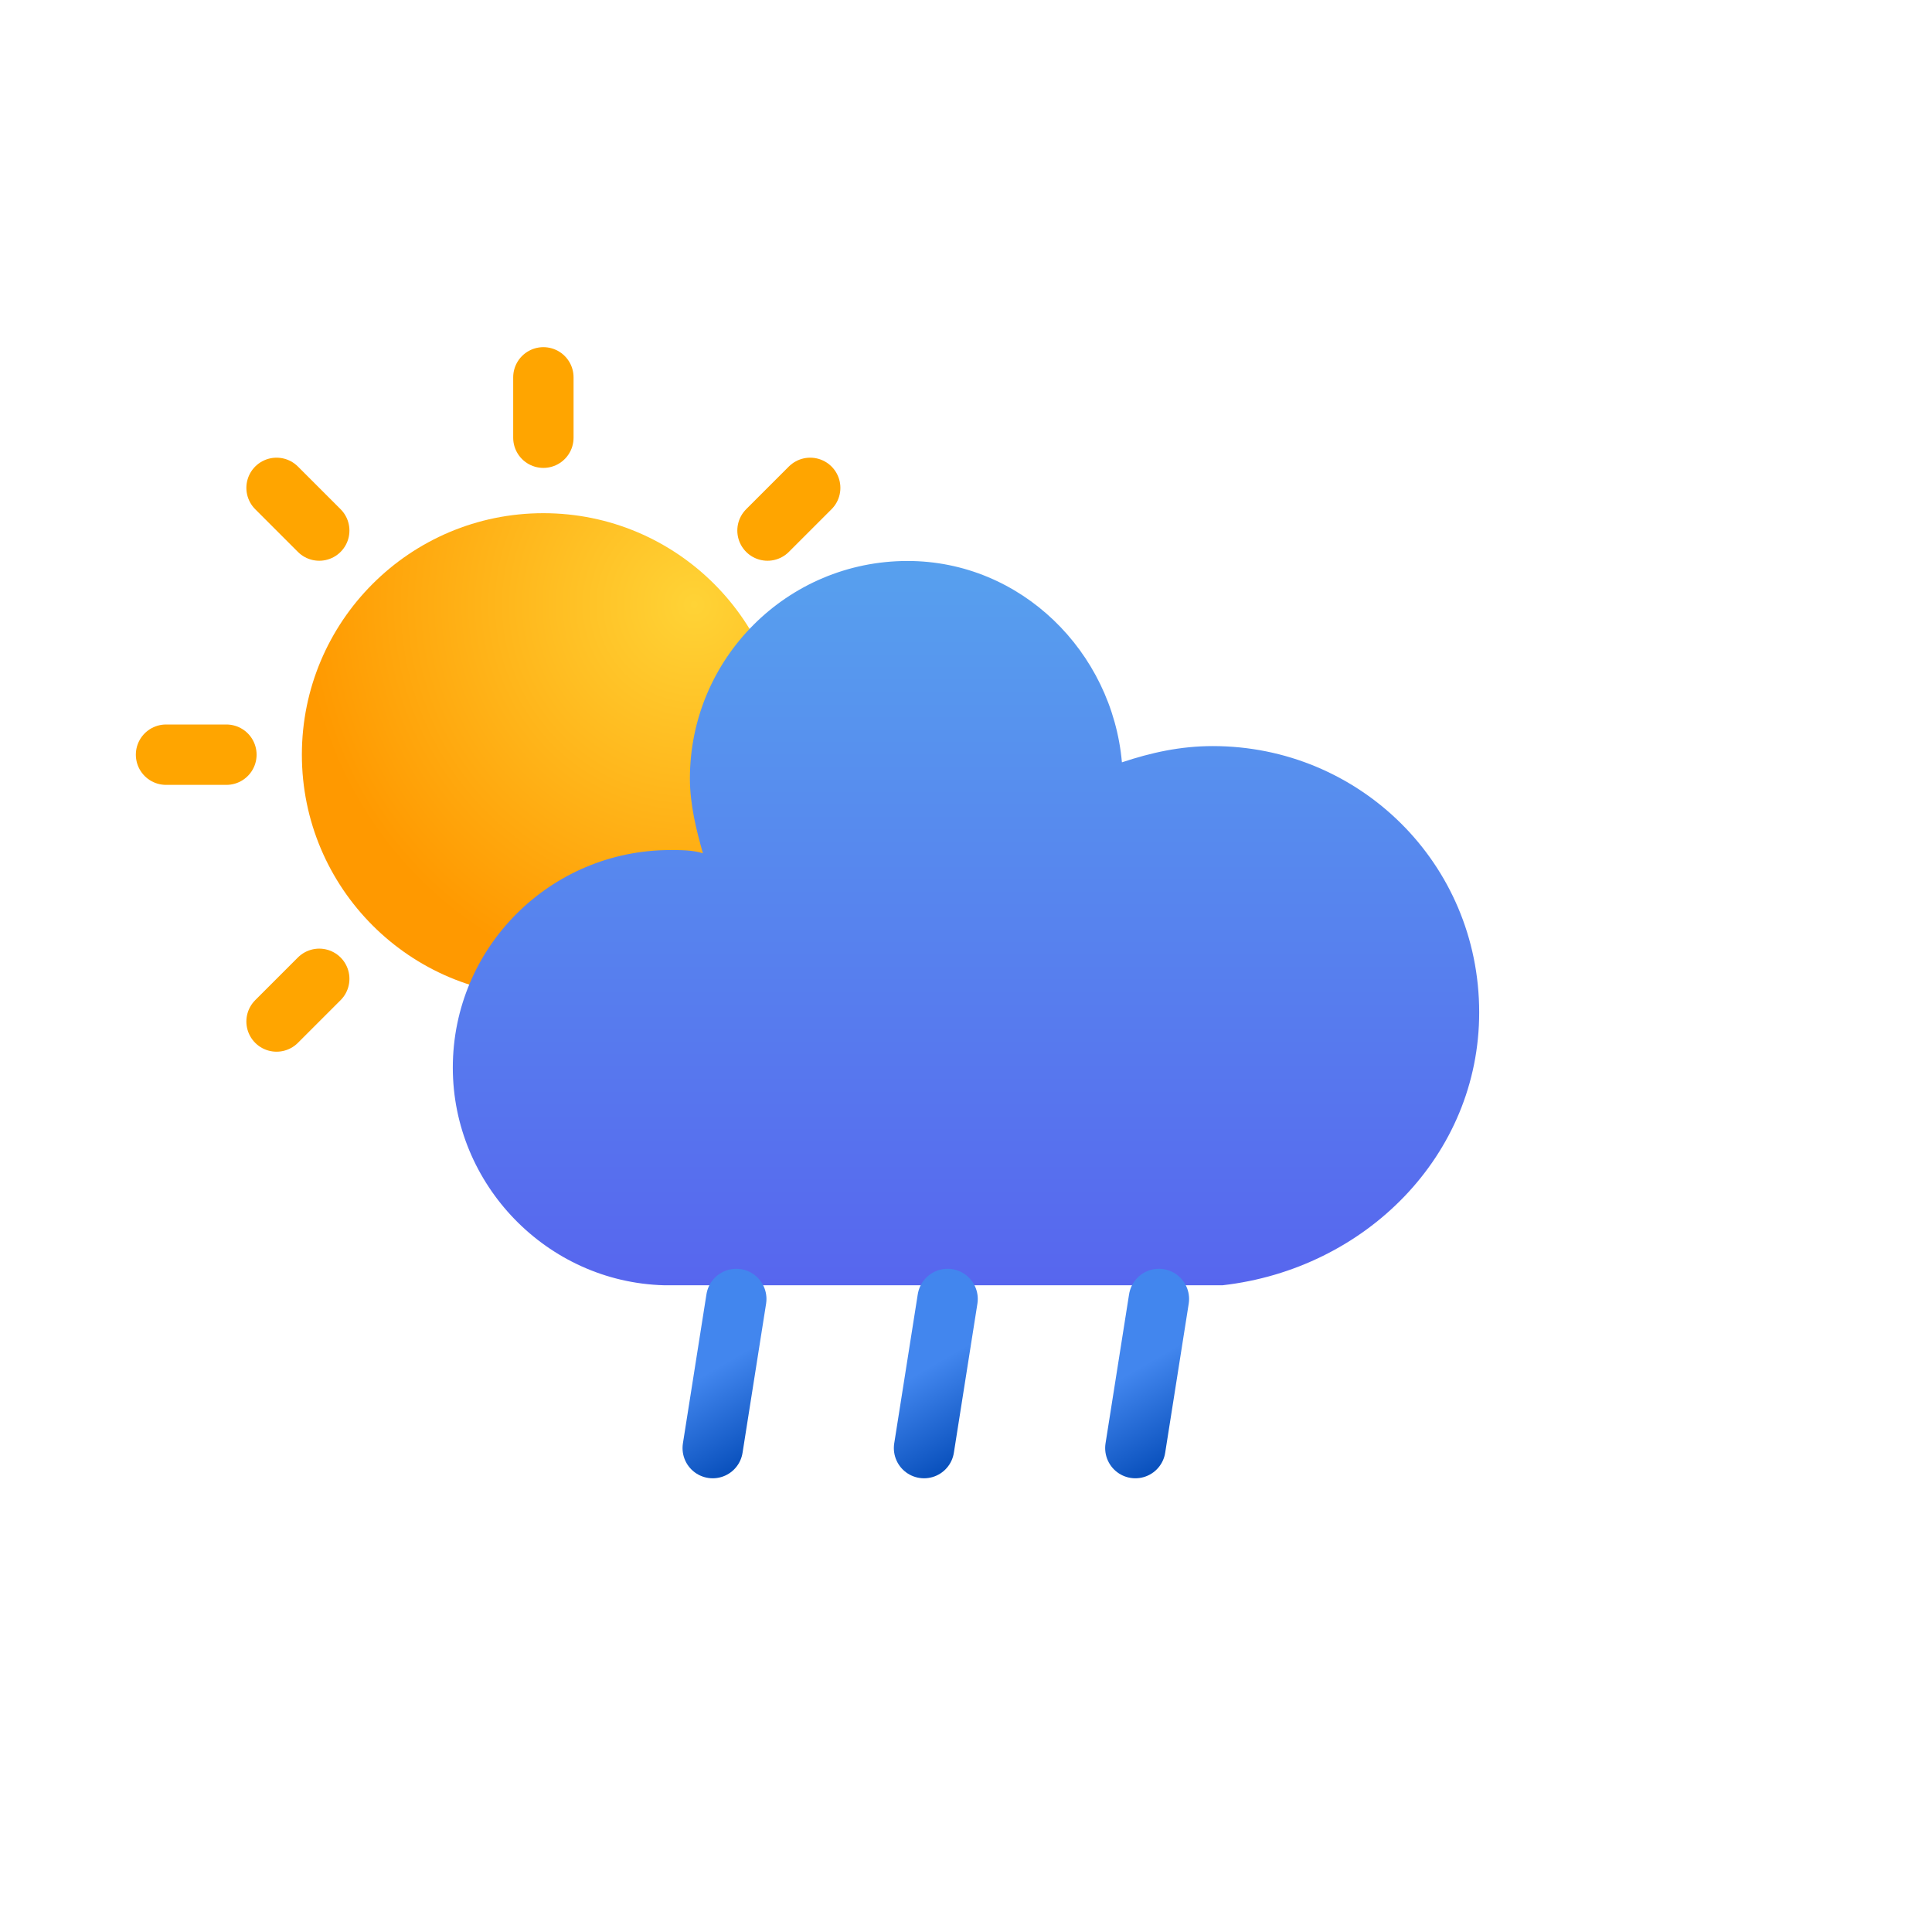 <?xml version="1.0" encoding="utf-8"?>
<!-- (c) ammap.com | SVG weather icons -->
<svg
        version="1.1"
        xmlns="http://www.w3.org/2000/svg"
        xmlns:xlink="http://www.w3.org/1999/xlink"
        width="64"
        height="64"
        viewBox="0 0 64 64">
    <defs>
        <linearGradient xmlns="http://www.w3.org/2000/svg" id="a" x1="22.53" x2="25.47" y1="42.95" y2="48.05" gradientUnits="userSpaceOnUse"><stop offset="0" stop-color="#4286ee"/><stop offset=".45" stop-color="#4286ee"/><stop offset="1" stop-color="#0950bc"/></linearGradient>
        <linearGradient id="c" x1="29.53" x2="32.47" y1="42.95" y2="48.05" xlink:href="#a" />
        <linearGradient xmlns="http://www.w3.org/2000/svg" id="d" x1="36.53" x2="39.47" y1="42.95" y2="48.05" xmlns:xlink="http://www.w3.org/1999/xlink" xlink:href="#a"/>
        <radialGradient id="paint0_radial_34_1167" cx="0" cy="0" r="1" gradientUnits="userSpaceOnUse" gradientTransform="translate(5 -5) rotate(30) scale(13)"><stop stop-color="#FFD336"/><stop offset="1" stop-color="#FF9900"/></radialGradient>
        <linearGradient id="paint0_linear_34_1272" x1="32" y1="19.583" x2="32" y2="43.576" gradientUnits="userSpaceOnUse"><stop stop-color="#57A0EE"/><stop offset="1" stop-color="#5766EE"/></linearGradient>
        <linearGradient id="paint0_linear_35_1433" x1="10.132" y1="0" x2="10.132" y2="14.3" gradientUnits="userSpaceOnUse"><stop stop-color="#C6DEFF"/><stop offset="1" stop-color="#97BEF2"/></linearGradient>
        <linearGradient xmlns="http://www.w3.org/2000/svg" id="b" x1="26.74" x2="35.76" y1="37.88" y2="53.52" gradientUnits="userSpaceOnUse"><stop offset="0" stop-color="#f7b23b"/><stop offset=".45" stop-color="#f7b23b"/><stop offset="1" stop-color="#f59e0b"/></linearGradient>
        <style type="text/css">
            @keyframes cloud-1 {
            0% {
                transform: translate(5px,5px);
            }
            50% {
                transform: translate(10px,5px);
            }
            100% {
                transform: translate(5px,5px);
            }
            }
            .cloud-1 {
                animation: cloud-1 7s ease-in-out infinite;
            }
            @keyframes cloud-2 {
            0% {
                transform: translate(-20px,-11px);
            }
            50% {
                transform: translate(-22px,-11px);
            }
            100% {
                transform: translate(-20px,-11px);
            }
            }
            .cloud-2 {
                animation: cloud-2 3s ease-in-out infinite;
            }
            @keyframes thunder {
                0% {
                    transform: translate(0,0);
                }
                50% {
                    transform: translate(-2px,0);
                }
                100% {
                    transform: translate(0,0);
                }
            }

            .thunder {
                animation: thunder 3s ease-in-out infinite
            }
            @keyframes rotate {
                from {
                    transform: rotate(360deg);
                }
                to {
                    transform: rotate(0);
                }
            }
            .sun {
                animation: rotate 8s ease-in-out infinite;
            }
        </style>

    </defs>
    <g id="rainy-6">
        <g transform="translate(18,25)">
            <g class="sun am-weather-sun am-weather-sun-shiny am-weather-easing-ease-in-out">
                <g>
                    <line fill="none" stroke="orange" stroke-linecap="round" stroke-width="2" transform="translate(0,10.5)" x1="0" x2="0" y1="0" y2="2" />
                </g>
                <g transform="rotate(45)">
                    <line fill="none" stroke="orange" stroke-linecap="round" stroke-width="2" transform="translate(0,10.5)" x1="0" x2="0" y1="0" y2="2" />
                </g>
                <g transform="rotate(90)">
                    <line fill="none" stroke="orange" stroke-linecap="round" stroke-width="2" transform="translate(0,10.5)" x1="0" x2="0" y1="0" y2="2" />
                </g>
                <g transform="rotate(135)">
                    <line fill="none" stroke="orange" stroke-linecap="round" stroke-width="2" transform="translate(0,10.5)" x1="0" x2="0" y1="0" y2="2" />
                </g>
                <g transform="rotate(180)">
                    <line fill="none" stroke="orange" stroke-linecap="round" stroke-width="2" transform="translate(0,10.5)" x1="0" x2="0" y1="0" y2="2" />
                </g>
                <g transform="rotate(225)">
                    <line fill="none" stroke="orange" stroke-linecap="round" stroke-width="2" transform="translate(0,10.5)" x1="0" x2="0" y1="0" y2="2" />
                </g>
                <g transform="rotate(270)">
                    <line fill="none" stroke="orange" stroke-linecap="round" stroke-width="2" transform="translate(0,10.5)" x1="0" x2="0" y1="0" y2="2" />
                </g>
                <g transform="rotate(315)">
                    <line fill="none" stroke="orange" stroke-linecap="round" stroke-width="2" transform="translate(0,10.5)" x1="0" x2="0" y1="0" y2="2" />
                </g>
            </g>
            <circle cx="0" cy="0" fill="url(#paint0_radial_34_1167)" r="8"/>
        </g>
        <g transform="translate(20,10)">
            <g>
                <path class="cloud-2" d="M49 34.538C49 29.589 45.019 25.715 40.177 25.715C39.101 25.715 38.133 25.931 37.165 26.253C36.842 22.595 33.829 19.583 30.063 19.583C26.082 19.583 22.854 22.81 22.854 26.791C22.854 27.652 23.07 28.513 23.285 29.266C22.962 29.159 22.532 29.159 22.209 29.159C18.228 29.159 15 32.386 15 36.367C15 40.241 18.12 43.469 21.994 43.576H40.5C45.234 43.038 49 39.273 49 34.538Z" fill="url(#paint0_linear_34_1272)" transform="translate(-20,-11)" />
            </g>
        </g>
        <g class="thunder">
            <path xmlns="http://www.w3.org/2000/svg" fill="none" stroke="url(#a)" stroke-linecap="round" stroke-miterlimit="10" stroke-width="2" d="m24.39 43.03-.78 4.94"><animateTransform attributeName="transform" dur="0.7s" repeatCount="indefinite" type="translate" values="1 -5; -2 10"/><animate attributeName="opacity" dur="0.7s" repeatCount="indefinite" values="0;1;1;0"/></path>
            <path xmlns="http://www.w3.org/2000/svg" fill="none" stroke="url(#c)" stroke-linecap="round" stroke-miterlimit="10" stroke-width="2" d="m31.39 43.03-.78 4.94"><animateTransform attributeName="transform" begin="-0.4s" dur="0.7s" repeatCount="indefinite" type="translate" values="1 -5; -2 10"/><animate attributeName="opacity" begin="-0.4s" dur="0.7s" repeatCount="indefinite" values="0;1;1;0"/></path>
            <path xmlns="http://www.w3.org/2000/svg" fill="none" stroke="url(#d)" stroke-linecap="round" stroke-miterlimit="10" stroke-width="2" d="m38.39 43.03-.78 4.94"><animateTransform attributeName="transform" begin="-0.2s" dur="0.7s" repeatCount="indefinite" type="translate" values="1 -5; -2 10"/><animate attributeName="opacity" begin="-0.2s" dur="0.7s" repeatCount="indefinite" values="0;1;1;0"/></path>
        </g>
    </g>
</svg>
